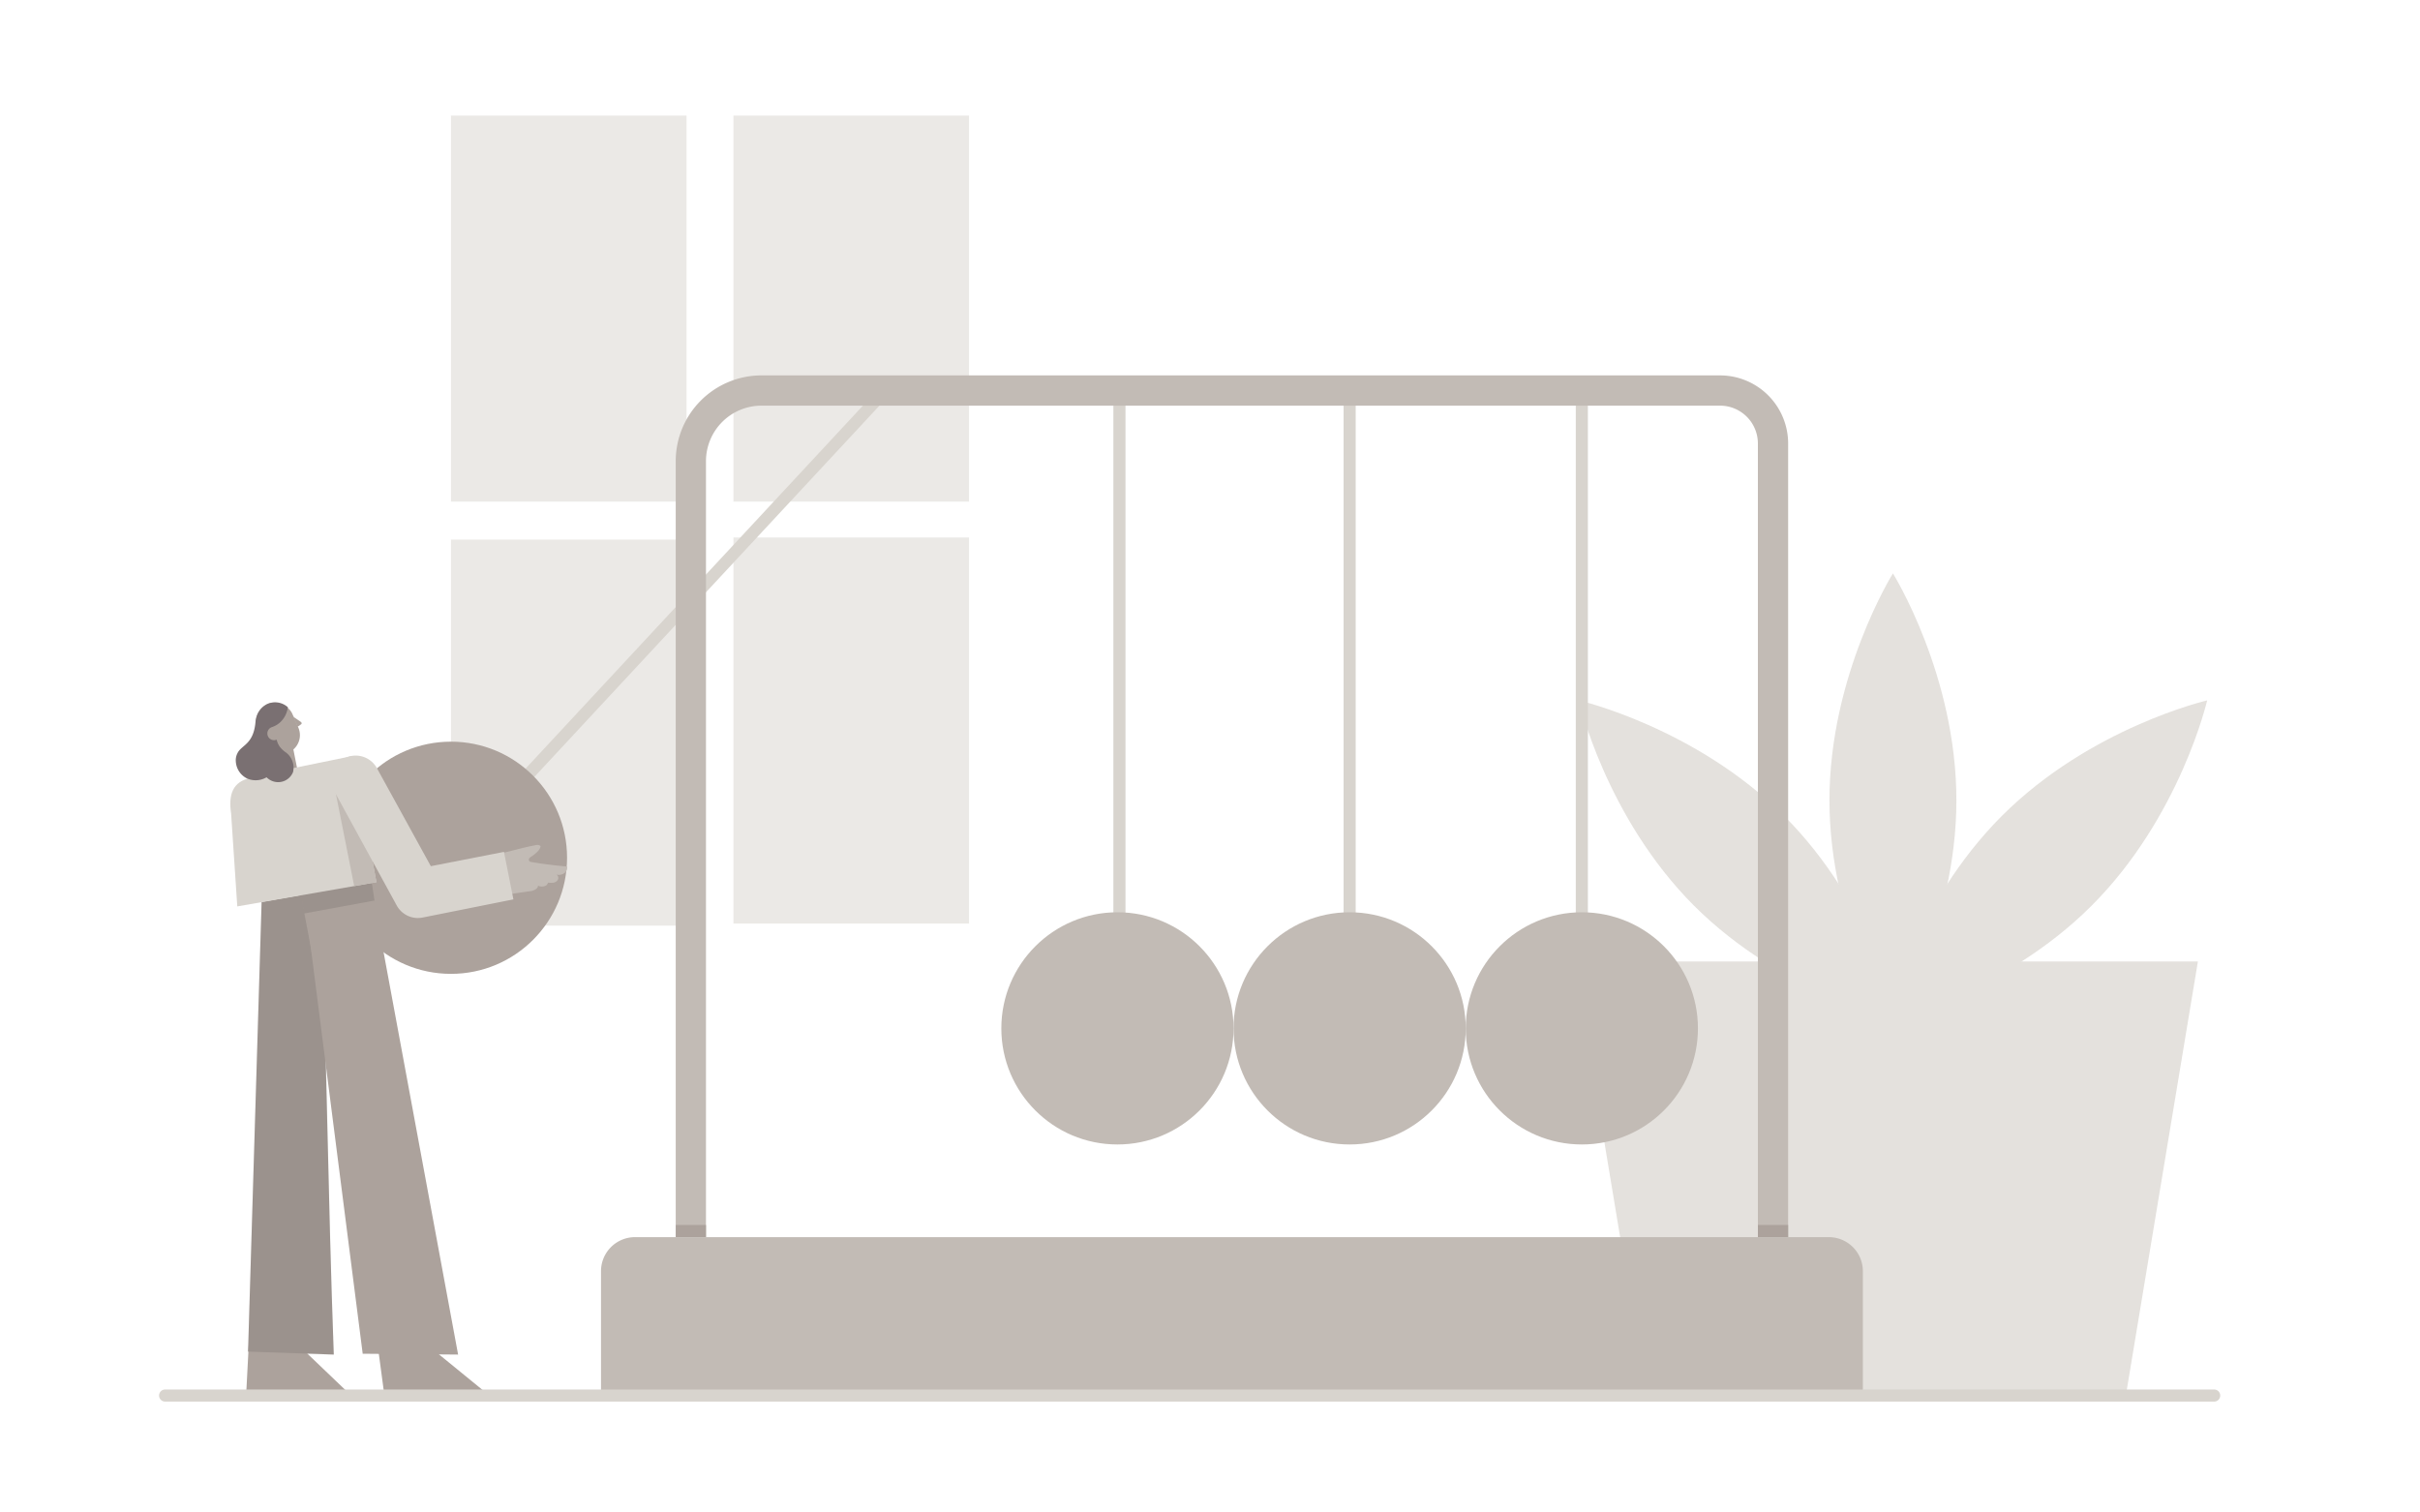<svg id="Layer_1" data-name="Layer 1" xmlns="http://www.w3.org/2000/svg" xmlns:xlink="http://www.w3.org/1999/xlink" width="400" height="250" viewBox="0 0 400 250"><defs><style>.cls-1{fill:#aca29c;}.cls-2,.cls-3{fill:#d8d4ce;}.cls-3{opacity:0.5;}.cls-4{opacity:0.7;}.cls-13,.cls-14,.cls-15,.cls-5,.cls-7{fill:none;}.cls-14,.cls-5{stroke:#d8d4ce;}.cls-13,.cls-14,.cls-5,.cls-7{stroke-miterlimit:10;}.cls-13,.cls-14,.cls-5{stroke-width:2px;}.cls-6{fill:#c2bbb5;}.cls-7{stroke:#c2bbb5;stroke-width:5px;}.cls-10,.cls-8{opacity:0.1;}.cls-9{clip-path:url(#clip-path);}.cls-11{clip-path:url(#clip-path-2);}.cls-12{fill:#7a7072;}.cls-13{stroke:#aca29c;}.cls-14{stroke-linecap:round;}</style><clipPath id="clip-path"><path class="cls-1" d="M63.44,159l-7.76.29-4.09-1.54-2.1-11.15,11-1.88.88.62Q62.4,152.2,63.44,159Z"/></clipPath><clipPath id="clip-path-2"><path class="cls-2" d="M62.22,145.82l-23,4L38.2,134.47c-.46-3.1.22-5.31,3.3-5.9l11.82-2.5c3.18-.61,5.51,1.4,6.09,4.58Z"/></clipPath></defs><title>No Content Yet, General - Large</title><rect class="cls-3" x="74.54" y="19.1" width="38.94" height="63.81"/><rect class="cls-3" x="121.23" y="19.1" width="38.94" height="63.81"/><rect class="cls-3" x="74.54" y="89.19" width="38.94" height="63.81"/><rect class="cls-3" x="121.23" y="88.84" width="38.94" height="63.81"/><g class="cls-4"><path class="cls-2" d="M323.37,132.28c0,20.71-10.49,37.5-10.49,37.5s-10.49-16.79-10.49-37.5,10.49-37.5,10.49-37.5S323.37,111.57,323.37,132.28Z"/><path class="cls-2" d="M345.72,149.7c-14.64,14.65-33.93,19.1-33.93,19.1s4.45-19.29,19.09-33.93,33.94-19.1,33.94-19.1S360.36,135.06,345.72,149.7Z"/><path class="cls-2" d="M280,149.7C294.68,164.35,314,168.8,314,168.8s-4.46-19.29-19.1-33.93-33.93-19.1-33.93-19.1S265.39,135.06,280,149.7Z"/><polygon class="cls-2" points="351.37 230.72 272.15 230.72 260.23 158.92 363.29 158.92 351.37 230.72"/></g><line class="cls-5" x1="146.32" y1="64.55" x2="74.77" y2="141.53"/><line class="cls-5" x1="185.03" y1="169.65" x2="185.03" y2="64.22"/><line class="cls-5" x1="223.08" y1="169.65" x2="223.08" y2="64.22"/><line class="cls-5" x1="261.46" y1="169.65" x2="261.46" y2="64.22"/><circle class="cls-6" cx="184.7" cy="169.98" r="19.19"/><path class="cls-7" d="M114.19,204.49V76.23a11.68,11.68,0,0,1,11.68-11.68H284.3a8.76,8.76,0,0,1,8.76,8.76V204.49"/><path class="cls-6" d="M105,204.49H302.29a5.62,5.62,0,0,1,5.62,5.62v20.61a0,0,0,0,1,0,0H99.34a0,0,0,0,1,0,0V210.11A5.62,5.62,0,0,1,105,204.49Z"/><circle class="cls-1" cx="74.54" cy="141.78" r="19.19"/><circle class="cls-6" cx="223.08" cy="169.98" r="19.19"/><circle class="cls-6" cx="261.46" cy="169.98" r="19.19"/><polygon class="cls-1" points="41.41 216.69 40.67 230.83 46.94 230.83 50.28 230.83 58.21 230.83 50.82 223.76 50.82 216.69 41.41 216.69"/><path class="cls-6" d="M82.26,141.17a28.05,28.05,0,0,0,1.4,6.7l4.26-.61a2.2,2.2,0,0,0,.68-.31c.17-.12.37-.37.31-.57a1.42,1.42,0,0,0,1.44-.08,4.7,4.7,0,0,0,.26-.41,2.72,2.72,0,0,0,.9,0,1,1,0,0,0,.71-.5.67.67,0,0,0-.24-.83,1.58,1.58,0,0,0,1.34-.27,1.14,1.14,0,0,0,.41-1.07c-2-.16-3.92-.4-5.86-.73a.54.54,0,0,1-.38-.17.39.39,0,0,1,0-.46,1.3,1.3,0,0,1,.39-.31c.63-.41,1.47-1.14,1.46-1.69,0-.09-.42-.24-.57-.21-2.77.52-4,1-6.55,1.51Z"/><polygon class="cls-1" points="61.66 216.63 63.56 230.83 69.82 230.83 73.16 230.83 81.09 230.83 72.39 223.73 70.96 215.96 61.66 216.63"/><rect class="cls-1" x="45.23" y="123.5" width="3.66" height="5.15" transform="translate(-23.65 11.58) rotate(-11.23)"/><path class="cls-1" d="M44.17,121.23a1.11,1.11,0,1,0,1.11-1.11h0A1.11,1.11,0,0,0,44.17,121.23Z"/><rect class="cls-1" x="42.83" y="116" width="6.24" height="8.74" rx="3.12" transform="translate(-44.39 28.51) rotate(-23.63)"/><path class="cls-1" d="M55.17,223.9,41,223.41q1.13-37.15,2.24-74.32c3-.53,6.75-1.21,9.8-1.74C53.94,172.82,54.23,198.43,55.17,223.9Z"/><g class="cls-8"><path d="M55.17,223.9,41,223.41q1.13-37.15,2.24-74.32l10.12-1.74S54.23,198.43,55.17,223.9Z"/></g><path class="cls-1" d="M63.44,159l-7.76.29-4.09-1.54-2.1-11.15,11-1.88.88.62Q62.4,152.2,63.44,159Z"/><g class="cls-9"><polygon class="cls-10" points="65.11 148.26 40.2 152.84 40.2 144 65.11 144 65.11 148.26"/></g><polygon class="cls-2" points="44.64 127.75 58.2 124.97 60.22 129.77 45.28 133.09 44.64 127.75"/><path class="cls-2" d="M62.22,145.82l-23,4L38.2,134.47c-.46-3.1.22-5.31,3.3-5.9l11.82-2.5c3.18-.61,5.51,1.4,6.09,4.58Z"/><g class="cls-11"><rect class="cls-6" x="56.89" y="128.25" width="9.39" height="18.84" transform="translate(-25.63 14.63) rotate(-11.23)"/></g><polygon class="cls-1" points="59.95 223.76 51 153.7 62.41 152.03 75.72 223.9 59.95 223.76"/><path class="cls-2" d="M84.86,148.66l-15,3a4.13,4.13,0,0,1-.78.08,4,4,0,0,1-3.51-2.08L55.29,130.85a4,4,0,0,1,7-3.9l8.92,16.22,12.09-2.36"/><path class="cls-12" d="M47.31,124.41a4.37,4.37,0,0,1-1-.9,3.18,3.18,0,0,1-.58-1.25,1.11,1.11,0,1,1-.77-2.08,3.7,3.7,0,0,0,1.56-1,4.13,4.13,0,0,0,1.06-2.28,3.12,3.12,0,0,0-3.35-.55,3.58,3.58,0,0,0-2,3c-.34,3.77-2.34,3.75-3,5.19a2.51,2.51,0,0,0-.25,1.35,3.34,3.34,0,0,0,1.91,2.81,3.58,3.58,0,0,0,3.17-.22,2.78,2.78,0,0,0,1,.64,2.65,2.65,0,0,0,3.38-1.51A3.15,3.15,0,0,0,47.31,124.41Z"/><path class="cls-1" d="M48.45,118.46l.82.55c.41.27.6.39.59.54s-.11.17-.31.33a3.6,3.6,0,0,1-.37.24C48.94,119.56,48.69,119,48.45,118.46Z"/><line class="cls-13" x1="111.7" y1="203.48" x2="116.69" y2="203.48"/><line class="cls-13" x1="290.56" y1="203.48" x2="295.56" y2="203.48"/><line class="cls-14" x1="27.29" y1="230.67" x2="365.98" y2="230.67"/><rect class="cls-15" width="400" height="250" transform="translate(400 250) rotate(-180)"/></svg>
